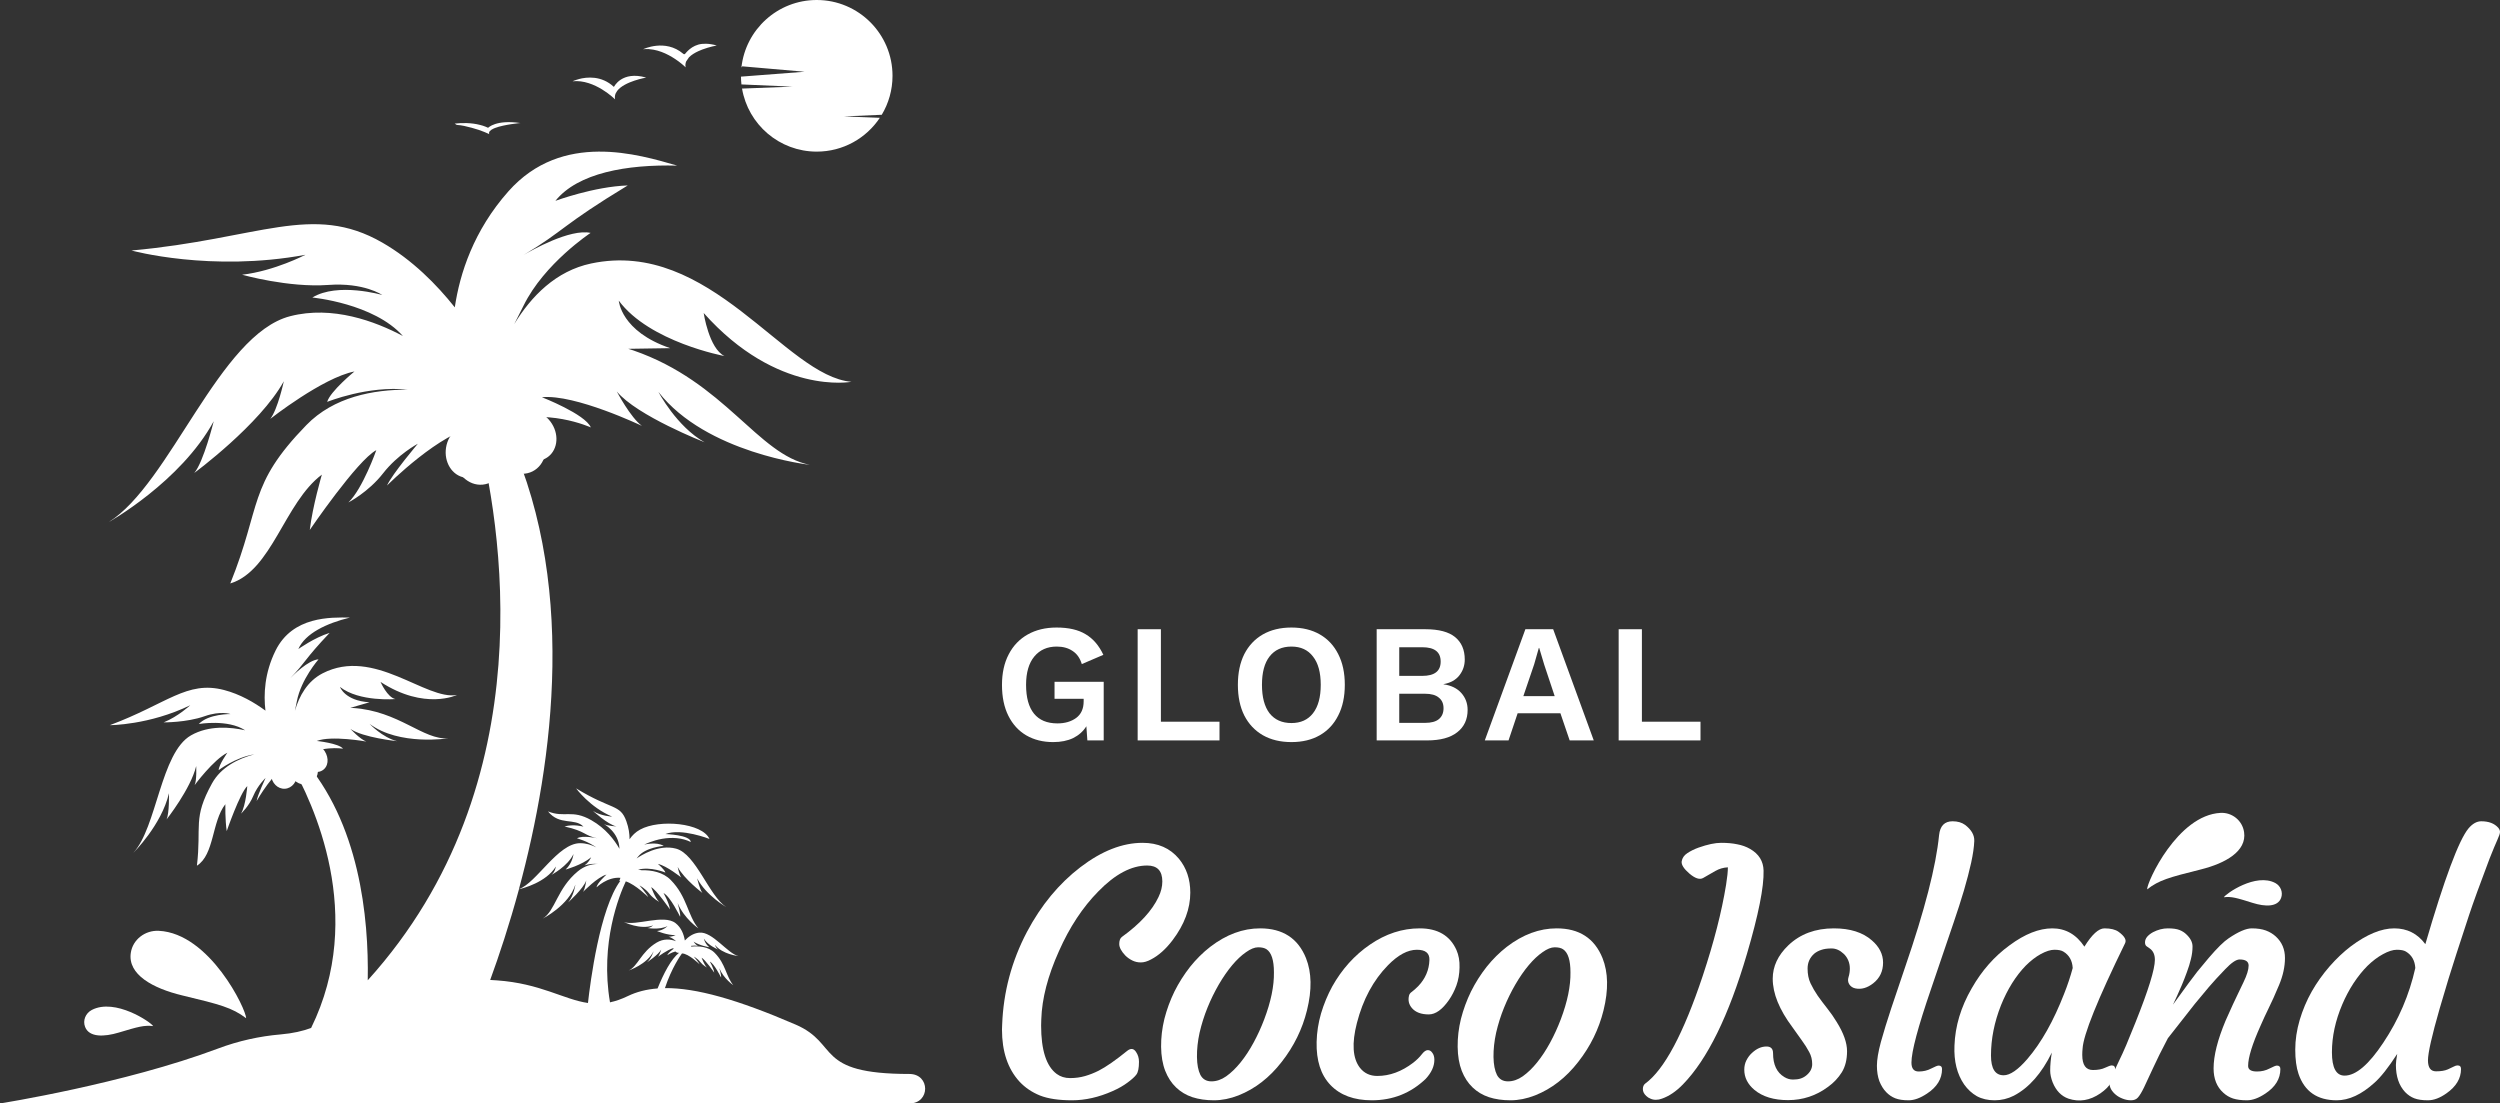 <svg width="145" height="64" viewBox="0 0 145 64" fill="none" xmlns="http://www.w3.org/2000/svg">
<rect x="0" y="0" width="145" height="64" fill="#333333" stroke="none"/>
<ellipse rx="0.755" ry="0.944" transform="matrix(0.735 -0.678 0.678 0.735 18.153 43.918)" fill="white"/>
<ellipse rx="1.343" ry="1.55" transform="matrix(0.988 0.158 -0.157 0.988 27.198 26.169)" fill="white"/>
<ellipse rx="1.343" ry="1.552" transform="matrix(0.797 -0.603 0.603 0.798 30.852 25.258)" fill="white"/>
<path d="M52.743 62.29C47.197 62.29 48.724 60.539 46.148 59.427C42.755 57.962 40.358 57.293 38.566 57.31C38.955 56.134 39.485 55.393 39.554 55.3C39.933 55.297 40.579 55.933 40.579 55.933C40.521 55.808 40.239 55.48 40.239 55.48C40.239 55.48 40.458 55.594 40.62 55.799C40.782 56.004 41.002 56.114 41.002 56.114C40.844 55.968 40.692 55.546 40.692 55.546C40.9 55.655 41.425 56.41 41.425 56.41C41.392 56.155 41.172 55.774 41.172 55.774C41.433 55.898 41.822 56.696 41.822 56.696C41.848 56.581 41.721 56.158 41.721 56.158C41.973 56.763 42.532 57.142 42.532 57.142C42.104 56.628 42.1 55.922 41.452 55.266C41.081 54.89 40.51 54.862 40.09 54.905C40.089 54.889 40.087 54.874 40.084 54.858C40.211 54.839 40.347 54.838 40.49 54.869C40.335 54.795 40.228 54.614 40.228 54.614C40.584 54.852 41.147 54.942 41.147 54.942C40.879 54.735 40.824 54.44 40.824 54.44C41.063 54.837 41.657 55.076 41.657 55.076C41.518 54.992 41.472 54.806 41.472 54.806C41.904 55.36 42.837 55.453 42.837 55.453C42.21 55.325 41.327 54.013 40.555 54.093C40.209 54.129 39.931 54.325 39.721 54.549C39.66 54.187 39.513 53.799 39.181 53.541C38.49 53.004 36.862 53.73 36.184 53.477C36.184 53.477 37.133 53.947 37.877 53.675C37.877 53.675 37.723 53.826 37.54 53.823C37.54 53.823 38.251 53.951 38.716 53.713C38.716 53.713 38.487 53.962 38.107 54C38.107 54 38.7 54.251 39.182 54.236C39.182 54.236 38.973 54.345 38.78 54.324C38.953 54.386 39.094 54.481 39.211 54.59C38.892 54.469 38.49 54.428 38.082 54.673C37.173 55.218 36.989 56.064 36.456 56.291C36.456 56.291 37.536 55.934 37.907 55.171C37.907 55.171 37.791 55.583 37.527 55.813C37.527 55.813 38.192 55.377 38.351 55.072C38.351 55.072 38.263 55.384 38.16 55.497C38.16 55.497 38.682 55.097 39.049 54.991C39.054 55.005 39.06 55.019 39.067 55.033C38.94 55.126 38.73 55.291 38.709 55.398C38.709 55.398 38.903 55.256 39.174 55.185C39.176 55.187 39.176 55.188 39.177 55.19C39.24 55.252 39.314 55.271 39.385 55.262C38.922 55.628 38.492 56.458 38.14 57.33C37.491 57.379 36.925 57.527 36.423 57.768C36.049 57.949 35.705 58.067 35.38 58.136C34.792 54.698 35.919 51.923 36.296 51.119C36.858 51.298 37.597 52.031 37.597 52.031C37.512 51.844 37.092 51.353 37.092 51.353C37.092 51.353 37.419 51.524 37.66 51.831C37.901 52.137 38.227 52.303 38.227 52.303C37.994 52.085 37.769 51.455 37.769 51.455C38.079 51.618 38.857 52.747 38.857 52.747C38.811 52.365 38.484 51.797 38.484 51.797C38.873 51.983 39.448 53.175 39.448 53.175C39.487 53.003 39.3 52.373 39.3 52.373C39.673 53.276 40.505 53.844 40.505 53.844C39.869 53.074 39.867 52.022 38.905 51.041C38.445 50.573 37.779 50.462 37.207 50.474C37.097 50.447 37.005 50.442 37.005 50.442C37.73 50.243 38.594 50.609 38.594 50.609C38.547 50.435 38.157 50.107 38.157 50.107C38.672 50.215 39.516 50.897 39.516 50.897C39.397 50.743 39.304 50.281 39.304 50.281C39.684 50.993 40.741 51.792 40.741 51.792C40.592 51.614 40.435 50.947 40.435 50.947C40.959 51.941 42.124 52.612 42.124 52.612C41.128 51.972 40.365 49.535 39.214 49.222C38.201 48.947 37.158 49.627 36.922 49.793C36.947 49.763 36.972 49.732 36.996 49.7C37.43 49.132 38.496 49.065 38.496 49.065C38.079 48.801 37.361 48.989 37.361 48.989C37.361 48.989 37.835 48.748 38.413 48.649C38.969 48.554 39.572 48.59 40.065 48.837C40.043 48.42 38.591 48.375 38.591 48.375C39.518 48.013 41.15 48.659 41.15 48.659C40.729 47.726 38.244 47.499 37.124 48.117C36.86 48.261 36.663 48.459 36.514 48.676C36.516 48.369 36.468 48.016 36.328 47.629C35.966 46.623 35.495 47.002 33.412 45.724C33.412 45.724 34.217 46.826 35.507 47.365C35.507 47.365 34.819 47.325 34.394 47.033C34.394 47.033 35.23 47.807 35.754 47.935C35.754 47.935 35.233 47.903 35.029 47.797C35.029 47.797 35.903 48.255 35.929 49.231C35.635 48.714 35.127 48.045 34.303 47.575C33.162 46.923 32.748 47.453 31.783 47.06C32.458 47.909 33.344 47.417 33.841 47.946C33.841 47.946 33.265 47.779 32.743 47.937C33.987 48.212 33.847 48.45 34.637 48.619C34.637 48.619 33.794 48.428 33.466 48.624C33.466 48.624 34.073 48.783 34.586 49.149C34.305 49.001 33.99 48.904 33.646 48.905C32.356 48.908 31.119 51.208 30.098 51.57C32.096 44.2 33.587 33.471 29.17 24.583C31.599 23.579 34.268 24.791 34.268 24.791C33.945 24.018 31.431 23.04 31.431 23.04C33.347 22.843 37.233 24.702 37.233 24.702C36.573 24.227 35.772 22.703 35.772 22.703C36.933 24.115 40.87 25.653 40.87 25.653C39.243 24.744 38.188 22.731 38.188 22.731C40.957 26.29 46.969 26.96 46.969 26.96C43.943 26.366 42.06 22.164 36.735 20.325C36.635 20.291 36.537 20.26 36.439 20.231L38.872 20.193C36.005 19.221 35.889 17.438 35.889 17.438C37.674 19.845 42.02 20.651 42.02 20.651C41.119 20.213 40.813 18.153 40.813 18.153C45.091 22.958 49.385 22.145 49.385 22.145C45.54 21.826 41.191 13.82 34.285 15.282C32.246 15.714 30.812 17.18 29.824 18.801C30.007 18.439 30.191 18.083 30.369 17.722C31.566 15.28 34.255 13.508 34.255 13.508C33.057 13.252 30.811 14.529 30.371 14.789C32.766 13.355 32.563 13.085 36.409 10.756C34.463 10.818 32.213 11.649 32.213 11.649C33.517 10.03 36.353 9.529 39.28 9.606C37.045 8.961 32.601 7.59 29.49 11.095C27.469 13.374 26.668 15.866 26.378 17.826C25.336 16.515 23.923 15.076 22.173 14.07C18.11 11.735 15.03 13.863 7.626 14.529C7.626 14.529 12.226 15.796 17.717 14.777C17.717 14.777 15.916 15.717 14.041 15.934C14.041 15.934 16.726 16.695 19.036 16.527C21.118 16.375 22.171 17.109 22.171 17.109C22.171 17.109 19.587 16.356 18.116 17.257C18.116 17.257 21.68 17.59 23.368 19.488C21.762 18.635 19.282 17.708 16.831 18.339C12.714 19.399 9.878 28.056 6.295 30.288C6.295 30.288 10.481 27.95 12.396 24.432C12.396 24.432 11.807 26.803 11.267 27.432C11.267 27.432 15.07 24.631 16.462 22.112C16.462 22.112 16.108 23.752 15.675 24.296C15.675 24.296 18.716 21.904 20.559 21.545C20.559 21.545 19.152 22.696 18.975 23.31C18.975 23.31 21.344 22.346 23.662 22.601C21.657 22.591 19.356 23.02 17.767 24.657C14.351 28.172 15.188 29.303 13.356 33.841C15.778 33.101 16.492 29.159 18.668 27.528C18.668 27.528 18.126 29.375 17.967 30.737C17.967 30.737 20.719 26.697 21.826 26.109C21.826 26.109 21.033 28.362 20.205 29.143C20.205 29.143 21.366 28.548 22.22 27.451C23.075 26.352 24.236 25.736 24.236 25.736C24.236 25.736 22.747 27.493 22.446 28.161C22.446 28.161 25.594 25.005 27.628 24.757C29.062 30.242 31.711 45.38 21.329 56.857C21.396 53.201 20.849 47.698 17.527 43.969C18.517 43.202 19.895 43.423 19.895 43.423C19.65 43.109 18.372 42.976 18.372 42.976C19.227 42.645 21.245 43.01 21.245 43.01C20.883 42.874 20.324 42.276 20.324 42.276C21.034 42.778 23.036 42.989 23.036 42.989C22.175 42.776 21.437 41.984 21.437 41.984C23.154 43.271 26 42.823 26 42.823C24.536 42.93 23.145 41.236 20.468 41.062C20.416 41.058 20.366 41.058 20.315 41.057L21.433 40.732C19.995 40.646 19.718 39.842 19.718 39.842C20.839 40.723 22.937 40.546 22.937 40.546C22.468 40.458 22.07 39.55 22.07 39.55C24.637 41.22 26.507 40.306 26.507 40.306C24.701 40.644 21.7 37.513 18.711 39.053C17.83 39.508 17.355 40.361 17.104 41.229C17.142 41.041 17.183 40.854 17.219 40.667C17.463 39.395 18.475 38.242 18.475 38.242C17.881 38.276 16.985 39.182 16.842 39.329C17.773 38.361 17.64 38.266 19.119 36.707C18.233 36.98 17.304 37.645 17.304 37.645C17.701 36.738 18.941 36.15 20.295 35.819C19.185 35.803 16.972 35.732 15.982 37.734C15.339 39.035 15.284 40.28 15.396 41.217C14.754 40.746 13.924 40.262 12.993 40.02C10.835 39.458 9.686 40.824 6.37 42.06C6.37 42.06 8.641 42.063 11.035 40.904C11.035 40.904 10.326 41.563 9.492 41.898C9.492 41.898 10.82 41.91 11.86 41.543C12.797 41.212 13.373 41.416 13.373 41.416C13.373 41.416 12.092 41.395 11.529 41.993C11.529 41.993 13.207 41.698 14.221 42.358C13.377 42.168 12.122 42.054 11.075 42.652C9.317 43.657 9.1 47.989 7.733 49.465C7.733 49.465 9.362 47.865 9.801 46.008C9.801 46.008 9.828 47.172 9.659 47.529C9.659 47.529 11.055 45.764 11.379 44.432C11.379 44.432 11.422 45.23 11.29 45.535C11.29 45.535 12.388 44.053 13.189 43.657C13.189 43.657 12.687 44.362 12.683 44.667C12.683 44.667 13.65 43.926 14.746 43.752C13.825 43.999 12.821 44.485 12.296 45.437C11.168 47.481 11.694 47.896 11.421 50.211C12.441 49.566 12.274 47.665 13.07 46.643C13.07 46.643 13.053 47.559 13.15 48.205C13.15 48.205 13.908 46.003 14.342 45.594C14.342 45.594 14.26 46.728 13.978 47.191C13.978 47.191 14.437 46.772 14.692 46.161C14.947 45.549 15.403 45.12 15.403 45.12C15.403 45.12 14.939 46.114 14.884 46.459C14.884 46.459 15.935 44.614 16.837 44.244C18.173 46.565 21.247 53.097 18.045 59.622C17.559 59.801 16.994 59.934 16.288 59.995C15.046 60.101 13.822 60.374 12.655 60.812C7.172 62.87 0 64 0 64H28.813L52.743 64C53.964 64 53.964 62.29 52.743 62.29ZM39.479 55.233L39.478 55.235L39.477 55.235C39.477 55.234 39.477 55.234 39.479 55.233ZM28.431 56.837C28.949 55.419 29.544 53.629 30.1 51.577C30.319 51.526 31.666 51.182 32.24 50.261C32.24 50.261 32.197 50.58 31.979 50.746C31.979 50.746 32.931 50.242 33.261 49.536C33.261 49.536 33.218 50.039 32.807 50.433C32.807 50.433 33.734 50.182 34.288 49.722C34.288 49.722 34.141 50.042 33.895 50.194C34.159 50.106 34.417 50.088 34.659 50.11C34.287 50.117 33.891 50.227 33.519 50.533C32.3 51.539 32.215 52.828 31.478 53.28C31.478 53.28 32.992 52.514 33.372 51.307C33.372 51.307 33.291 51.94 32.953 52.338C32.953 52.338 33.837 51.548 34.005 51.062C34.005 51.062 33.943 51.541 33.816 51.731C33.816 51.731 34.655 50.861 35.178 50.725C35.178 50.725 34.613 51.229 34.604 51.464C34.604 51.464 35.219 50.851 35.984 50.913L35.92 51.109C35.939 51.101 35.959 51.095 35.979 51.09C34.787 52.694 34.236 56.966 34.102 58.174C32.684 57.968 31.348 57.04 28.822 56.862C28.691 56.853 28.56 56.845 28.431 56.837Z" fill="white"/>
<path d="M10.566 57.733C12.777 58.264 13.451 58.439 14.274 59.055C14.289 58.567 12.173 54.128 9.205 53.987C8.421 53.949 7.705 54.485 7.587 55.262C7.394 56.528 8.874 57.325 10.566 57.733Z" fill="white"/>
<path d="M6.895 59.887C8.013 59.551 8.357 59.453 8.882 59.513C8.763 59.293 6.678 57.871 5.325 58.577C4.967 58.763 4.788 59.186 4.936 59.562C5.175 60.175 6.038 60.145 6.895 59.887Z" fill="white"/>
<path d="M61.084 43.041C60.492 43.041 59.971 42.911 59.522 42.65C59.079 42.39 58.734 42.012 58.486 41.517C58.239 41.022 58.115 40.426 58.115 39.729C58.115 39.038 58.245 38.446 58.506 37.95C58.766 37.449 59.134 37.065 59.61 36.798C60.085 36.531 60.642 36.397 61.28 36.397C61.983 36.397 62.546 36.527 62.97 36.788C63.399 37.042 63.741 37.439 63.995 37.98L62.745 38.517C62.641 38.172 62.462 37.918 62.208 37.755C61.96 37.586 61.654 37.501 61.29 37.501C60.743 37.501 60.31 37.693 59.99 38.078C59.672 38.462 59.512 39.009 59.512 39.719C59.512 40.455 59.665 41.012 59.971 41.39C60.277 41.768 60.73 41.957 61.329 41.957C61.765 41.957 62.126 41.852 62.413 41.644C62.706 41.429 62.852 41.107 62.852 40.677V40.53H61.163V39.543H64.015V42.944H63.067L63.009 42.123C62.826 42.416 62.572 42.644 62.247 42.807C61.921 42.963 61.534 43.041 61.084 43.041Z" fill="white"/>
<path d="M67.332 41.859H70.731V42.944H65.984V36.495H67.332V41.859Z" fill="white"/>
<path d="M74.903 36.397C75.541 36.397 76.091 36.531 76.554 36.798C77.016 37.065 77.371 37.446 77.618 37.941C77.872 38.436 77.999 39.029 77.999 39.719C77.999 40.41 77.872 41.002 77.618 41.497C77.371 41.992 77.016 42.373 76.554 42.641C76.091 42.908 75.541 43.041 74.903 43.041C74.265 43.041 73.711 42.908 73.243 42.641C72.78 42.373 72.422 41.992 72.168 41.497C71.921 41.002 71.797 40.41 71.797 39.719C71.797 39.029 71.921 38.436 72.168 37.941C72.422 37.446 72.78 37.065 73.243 36.798C73.711 36.531 74.265 36.397 74.903 36.397ZM74.903 37.501C74.356 37.501 73.933 37.693 73.633 38.078C73.34 38.455 73.194 39.002 73.194 39.719C73.194 40.436 73.34 40.986 73.633 41.37C73.933 41.748 74.356 41.937 74.903 41.937C75.444 41.937 75.86 41.748 76.153 41.37C76.453 40.986 76.603 40.436 76.603 39.719C76.603 39.002 76.453 38.455 76.153 38.078C75.86 37.693 75.444 37.501 74.903 37.501Z" fill="white"/>
<path d="M79.847 42.944V36.495H82.67C83.451 36.495 84.028 36.648 84.399 36.954C84.77 37.26 84.956 37.693 84.956 38.253C84.956 38.599 84.851 38.905 84.643 39.172C84.435 39.439 84.129 39.608 83.725 39.68V39.69C84.174 39.755 84.519 39.924 84.76 40.198C85.001 40.471 85.122 40.797 85.122 41.175C85.122 41.729 84.92 42.162 84.516 42.474C84.119 42.787 83.536 42.944 82.768 42.944H79.847ZM81.156 39.201H82.494C83.204 39.201 83.559 38.924 83.559 38.371C83.559 37.817 83.204 37.54 82.494 37.54H81.156V39.201ZM81.156 41.927H82.65C83.009 41.927 83.276 41.856 83.451 41.712C83.634 41.562 83.725 41.351 83.725 41.077C83.725 40.81 83.634 40.605 83.451 40.462C83.276 40.312 83.009 40.237 82.65 40.237H81.156V41.927Z" fill="white"/>
<path d="M86.118 42.944L88.472 36.495H90.084L92.438 42.944H91.041L90.504 41.37H88.023L87.495 42.944H86.118ZM88.98 38.537L88.355 40.374H90.171L89.566 38.556L89.273 37.579H89.253L88.98 38.537Z" fill="white"/>
<path d="M95.23 41.859H98.629V42.944H93.882V36.495H95.23V41.859Z" fill="white"/>
<path d="M35.608 5.042C34.888 4.37 34.032 4.462 33.562 4.589C33.545 4.598 33.524 4.606 33.508 4.615C33.507 4.612 33.506 4.608 33.505 4.605C33.321 4.659 33.209 4.714 33.209 4.714C34.498 4.582 35.675 5.764 35.675 5.764C35.648 5.639 35.664 5.524 35.708 5.419L35.797 5.27C36.216 4.718 37.48 4.5 37.48 4.5C36.055 4.089 35.608 5.042 35.608 5.042Z" fill="white"/>
<path d="M28.311 7.413C28.212 7.365 28.109 7.325 28.005 7.291L27.867 7.252C27.318 7.105 26.752 7.125 26.372 7.169C26.408 7.199 26.494 7.244 26.494 7.244C26.82 7.266 27.042 7.331 27.313 7.4L27.36 7.411C27.964 7.57 28.377 7.781 28.377 7.781C28.323 7.653 28.434 7.547 28.623 7.46L28.717 7.421C29.246 7.219 30.181 7.136 30.181 7.136C28.758 6.927 28.311 7.413 28.311 7.413Z" fill="white"/>
<path fill-rule="evenodd" clip-rule="evenodd" d="M39.62 3.113C38.58 2.232 37.3 2.856 37.3 2.856C37.394 2.846 37.487 2.844 37.58 2.848C37.604 2.846 37.629 2.846 37.652 2.844V2.851C38.313 2.897 38.916 3.243 39.307 3.526L39.367 3.569C39.618 3.756 39.767 3.906 39.767 3.906C39.74 3.782 39.755 3.668 39.798 3.564L39.961 3.325C40.1 3.182 40.296 3.064 40.503 2.969L40.727 2.875C41.159 2.711 41.571 2.639 41.571 2.639C41.339 2.572 41.135 2.542 40.952 2.537L40.714 2.546C40.101 2.613 39.778 3.083 39.729 3.129C39.679 3.176 39.62 3.113 39.62 3.113Z" fill="white"/>
<path fill-rule="evenodd" clip-rule="evenodd" d="M51.142 6.657C51.538 5.996 51.766 5.223 51.766 4.397C51.766 1.969 49.798 0 47.371 0C45.105 0 43.24 1.715 43.002 3.918L43.054 3.847L46.665 4.161L42.976 4.445C42.978 4.598 42.987 4.748 43.004 4.897L45.958 5.025L43.038 5.137C43.39 7.213 45.196 8.794 47.371 8.794C48.898 8.794 50.243 8.015 51.031 6.833L48.941 6.752L51.142 6.657Z" fill="white"/>
<path d="M130.157 48.264C130.057 47.583 129.455 47.114 128.796 47.147C126.3 47.271 124.52 51.157 124.533 51.584C125.225 51.046 125.793 50.893 127.651 50.427C129.076 50.07 130.32 49.372 130.157 48.264Z" fill="white"/>
<path d="M128.984 52.04C129.425 51.988 129.714 52.073 130.655 52.368C131.375 52.593 132.1 52.618 132.303 52.083C132.427 51.754 132.276 51.383 131.976 51.22C130.837 50.602 129.084 51.847 128.984 52.04Z" fill="white"/>
<path d="M58.115 59.714L58.125 59.437C58.195 57.535 58.675 55.738 59.565 54.046C60.385 52.5 61.419 51.25 62.665 50.296C63.899 49.354 65.1 48.884 66.27 48.884C67.161 48.884 67.863 49.192 68.379 49.809C68.817 50.343 69.037 50.999 69.037 51.775C69.037 52.704 68.696 53.62 68.016 54.523C67.622 55.044 67.202 55.42 66.757 55.649C66.547 55.763 66.35 55.821 66.166 55.821C65.987 55.821 65.822 55.782 65.67 55.706C65.517 55.63 65.383 55.534 65.269 55.42C65.034 55.172 64.916 54.949 64.916 54.752C64.916 54.555 64.967 54.418 65.069 54.342C66.112 53.591 66.821 52.818 67.196 52.023C67.342 51.718 67.415 51.419 67.415 51.126C67.415 50.509 67.123 50.2 66.538 50.2C65.622 50.2 64.678 50.7 63.705 51.699C62.795 52.621 62.032 53.779 61.416 55.172C60.773 56.603 60.433 57.917 60.395 59.113L60.385 59.475C60.385 60.907 60.687 61.845 61.291 62.29C61.508 62.449 61.765 62.529 62.064 62.529C62.369 62.529 62.656 62.49 62.923 62.414C63.19 62.338 63.457 62.233 63.724 62.099C64.156 61.877 64.709 61.492 65.383 60.945C65.587 60.786 65.755 60.808 65.889 61.011C66.003 61.177 66.061 61.368 66.061 61.584C66.061 61.947 66.01 62.195 65.908 62.328C65.813 62.456 65.644 62.608 65.403 62.786C65.167 62.964 64.878 63.13 64.534 63.282C63.733 63.639 62.948 63.817 62.179 63.817C61.409 63.817 60.789 63.725 60.319 63.54C59.848 63.349 59.451 63.079 59.126 62.729C58.452 61.991 58.115 60.986 58.115 59.714Z" fill="white"/>
<path d="M68.213 63.072C67.945 62.818 67.736 62.497 67.583 62.109C67.43 61.714 67.351 61.25 67.344 60.716C67.338 60.181 67.402 59.641 67.535 59.093C67.675 58.547 67.869 58.019 68.117 57.51C68.371 57.001 68.674 56.524 69.023 56.078C69.379 55.633 69.77 55.245 70.197 54.914C71.125 54.202 72.088 53.845 73.087 53.845C74.397 53.845 75.284 54.421 75.748 55.572C76.079 56.406 76.098 57.414 75.805 58.597C75.538 59.685 75.048 60.684 74.336 61.593C73.63 62.503 72.797 63.149 71.837 63.531C71.354 63.721 70.877 63.817 70.406 63.817C69.942 63.817 69.526 63.756 69.157 63.636C68.794 63.515 68.48 63.327 68.213 63.072ZM70.034 58.445C69.844 58.915 69.691 59.399 69.576 59.895C69.468 60.391 69.418 60.862 69.424 61.307C69.43 61.746 69.497 62.093 69.624 62.347C69.758 62.595 69.971 62.719 70.263 62.719C70.556 62.719 70.842 62.621 71.122 62.424C71.408 62.22 71.684 61.953 71.952 61.622C72.219 61.291 72.47 60.91 72.705 60.477C72.94 60.044 73.147 59.593 73.325 59.122C73.713 58.098 73.901 57.188 73.888 56.393C73.888 55.693 73.745 55.248 73.459 55.057C73.344 54.981 73.182 54.943 72.972 54.943C72.769 54.943 72.533 55.038 72.266 55.229C71.999 55.413 71.732 55.665 71.465 55.983C71.198 56.301 70.941 56.673 70.692 57.099C70.445 57.526 70.225 57.974 70.034 58.445Z" fill="white"/>
<path d="M76.364 60.429C76.377 59.876 76.463 59.326 76.621 58.779C76.787 58.225 77.003 57.704 77.27 57.214C77.544 56.724 77.865 56.272 78.234 55.859C78.609 55.445 79.016 55.089 79.454 54.79C80.37 54.16 81.334 53.845 82.344 53.845C83.387 53.845 84.096 54.262 84.472 55.095C84.605 55.394 84.665 55.735 84.653 56.116C84.647 56.492 84.586 56.838 84.472 57.157C84.357 57.468 84.214 57.748 84.042 57.996C83.654 58.556 83.263 58.836 82.869 58.836C82.43 58.836 82.106 58.715 81.896 58.473C81.712 58.263 81.655 58.019 81.725 57.739C81.744 57.656 81.801 57.583 81.896 57.519C81.992 57.449 82.112 57.341 82.259 57.195C82.672 56.762 82.888 56.256 82.907 55.678C82.92 55.283 82.678 55.086 82.182 55.086C81.648 55.086 81.089 55.385 80.504 55.983C79.651 56.854 79.051 57.971 78.701 59.332C78.396 60.515 78.453 61.38 78.873 61.928C79.121 62.246 79.458 62.405 79.884 62.405C80.602 62.405 81.295 62.15 81.963 61.641C82.166 61.482 82.332 61.32 82.459 61.155C82.586 60.989 82.704 60.907 82.812 60.907C82.92 60.907 83.009 60.961 83.079 61.069C83.155 61.17 83.193 61.304 83.193 61.469C83.193 61.845 83.025 62.214 82.688 62.576C81.823 63.403 80.783 63.817 79.569 63.817C78.532 63.817 77.731 63.521 77.165 62.929C76.606 62.344 76.339 61.511 76.364 60.429Z" fill="white"/>
<path d="M85.412 63.072C85.145 62.818 84.935 62.497 84.782 62.109C84.63 61.714 84.55 61.25 84.544 60.716C84.538 60.181 84.601 59.641 84.735 59.093C84.875 58.547 85.069 58.019 85.317 57.51C85.571 57.001 85.873 56.524 86.223 56.078C86.579 55.633 86.97 55.245 87.396 54.914C88.324 54.202 89.288 53.845 90.286 53.845C91.596 53.845 92.483 54.421 92.947 55.572C93.278 56.406 93.297 57.414 93.005 58.597C92.737 59.685 92.248 60.684 91.536 61.593C90.83 62.503 89.997 63.149 89.037 63.531C88.553 63.721 88.076 63.817 87.606 63.817C87.142 63.817 86.725 63.756 86.356 63.636C85.994 63.515 85.679 63.327 85.412 63.072ZM87.234 58.445C87.043 58.915 86.891 59.399 86.776 59.895C86.668 60.391 86.617 60.862 86.623 61.307C86.63 61.746 86.697 62.093 86.824 62.347C86.957 62.595 87.17 62.719 87.463 62.719C87.755 62.719 88.041 62.621 88.321 62.424C88.607 62.22 88.884 61.953 89.151 61.622C89.418 61.291 89.669 60.91 89.905 60.477C90.14 60.044 90.347 59.593 90.525 59.122C90.912 58.098 91.1 57.188 91.087 56.393C91.087 55.693 90.944 55.248 90.658 55.057C90.544 54.981 90.382 54.943 90.172 54.943C89.968 54.943 89.733 55.038 89.466 55.229C89.199 55.413 88.932 55.665 88.665 55.983C88.398 56.301 88.14 56.673 87.892 57.099C87.644 57.526 87.425 57.974 87.234 58.445Z" fill="white"/>
<path d="M95.429 62.843C96.529 62.036 97.639 59.956 98.758 56.603C99.407 54.65 99.858 52.888 100.113 51.317C100.183 50.878 100.217 50.541 100.217 50.305C99.957 50.318 99.715 50.388 99.493 50.515L98.777 50.926C98.58 51.034 98.316 50.948 97.986 50.668C97.661 50.388 97.512 50.153 97.537 49.962C97.569 49.765 97.677 49.606 97.862 49.485C98.052 49.358 98.272 49.249 98.52 49.16C99.041 48.976 99.477 48.884 99.826 48.884C100.183 48.884 100.494 48.912 100.761 48.969C101.035 49.02 101.283 49.109 101.505 49.237C102.014 49.529 102.275 49.949 102.287 50.496C102.313 51.444 101.992 53.053 101.324 55.324C100.268 58.919 99.028 61.444 97.604 62.901C97.216 63.301 96.812 63.575 96.393 63.721C96.278 63.766 96.16 63.788 96.04 63.788C95.925 63.788 95.82 63.766 95.725 63.721C95.629 63.683 95.55 63.632 95.487 63.569C95.353 63.448 95.286 63.314 95.286 63.168C95.286 63.022 95.334 62.913 95.429 62.843Z" fill="white"/>
<path d="M101.168 62.042C101.168 61.845 101.209 61.663 101.292 61.498C101.381 61.326 101.489 61.183 101.616 61.069C101.883 60.821 102.163 60.697 102.455 60.697C102.71 60.697 102.837 60.827 102.837 61.088C102.837 61.749 103.056 62.211 103.495 62.471C103.654 62.567 103.819 62.614 103.991 62.614C104.163 62.614 104.309 62.595 104.43 62.557C104.55 62.519 104.662 62.459 104.763 62.376C104.992 62.191 105.107 61.972 105.107 61.718C105.107 61.463 105.05 61.231 104.935 61.021C104.821 60.805 104.678 60.579 104.506 60.343L103.962 59.58C103.199 58.562 102.818 57.624 102.818 56.765C102.818 56.053 103.12 55.407 103.724 54.828C104.411 54.173 105.291 53.845 106.366 53.845C107.307 53.845 108.041 54.078 108.569 54.542C109.002 54.917 109.218 55.347 109.218 55.83C109.218 56.333 109.027 56.733 108.646 57.032C108.302 57.3 107.959 57.398 107.615 57.328C107.463 57.297 107.345 57.22 107.263 57.099C107.18 56.972 107.164 56.829 107.215 56.67C107.266 56.511 107.291 56.345 107.291 56.174C107.291 56.002 107.259 55.843 107.196 55.697C107.132 55.55 107.046 55.426 106.938 55.324C106.716 55.114 106.48 55.01 106.232 55.01C105.991 55.01 105.79 55.038 105.631 55.095C105.472 55.146 105.333 55.223 105.212 55.324C104.964 55.553 104.84 55.837 104.84 56.174C104.84 56.505 104.897 56.791 105.011 57.032C105.126 57.274 105.266 57.516 105.431 57.758C105.603 57.999 105.787 58.244 105.984 58.492C106.181 58.74 106.363 59.001 106.528 59.275C106.929 59.917 107.129 60.483 107.129 60.973C107.129 61.457 107.027 61.864 106.824 62.195C106.62 62.519 106.356 62.799 106.032 63.034C105.339 63.55 104.563 63.807 103.705 63.807C102.884 63.807 102.236 63.61 101.759 63.216C101.365 62.885 101.168 62.494 101.168 62.042Z" fill="white"/>
<path d="M109.395 63.34C109.236 63.174 109.106 62.964 109.004 62.71C108.909 62.449 108.861 62.15 108.861 61.813C108.861 61.469 108.937 61.011 109.09 60.439C109.249 59.866 109.449 59.214 109.691 58.483L110.492 56.107C111.63 52.799 112.289 50.242 112.467 48.435C112.524 47.901 112.785 47.634 113.249 47.634C113.541 47.634 113.783 47.704 113.974 47.843C114.342 48.123 114.521 48.435 114.508 48.779C114.495 49.122 114.435 49.542 114.327 50.038C114.219 50.528 114.079 51.066 113.907 51.651C113.735 52.23 113.538 52.843 113.316 53.492L111.999 57.366C111.243 59.567 110.864 60.989 110.864 61.632C110.864 61.975 111.004 62.147 111.284 62.147C111.551 62.147 111.793 62.09 112.009 61.975C112.231 61.861 112.374 61.803 112.438 61.803C112.572 61.803 112.638 61.87 112.638 62.004C112.638 62.57 112.349 63.044 111.77 63.426C111.382 63.686 111.026 63.817 110.702 63.817C110.384 63.817 110.127 63.779 109.929 63.702C109.732 63.626 109.554 63.505 109.395 63.34Z" fill="white"/>
<path d="M120.771 61.183C120.771 61.769 120.977 62.061 121.391 62.061C121.677 62.061 121.912 62.017 122.097 61.928C122.287 61.838 122.414 61.794 122.478 61.794C122.612 61.794 122.678 61.864 122.678 62.004C122.678 62.551 122.392 63.022 121.82 63.416C121.216 63.83 120.599 63.931 119.969 63.721C119.556 63.575 119.251 63.26 119.054 62.777C118.958 62.529 118.911 62.303 118.911 62.099C118.911 61.769 118.943 61.419 119.006 61.05C118.415 62.258 117.68 63.092 116.803 63.55C116.453 63.728 116.081 63.817 115.687 63.817C115.293 63.817 114.949 63.737 114.657 63.578C114.37 63.413 114.126 63.187 113.922 62.901C113.509 62.303 113.321 61.552 113.359 60.649C113.398 59.517 113.731 58.407 114.361 57.319C114.94 56.301 115.671 55.471 116.555 54.828C117.439 54.173 118.265 53.845 119.035 53.845C119.804 53.845 120.424 54.199 120.895 54.905C121.333 54.199 121.721 53.845 122.058 53.845C122.421 53.845 122.694 53.912 122.879 54.046C123.228 54.3 123.352 54.523 123.251 54.714C121.655 57.983 120.834 60.019 120.79 60.821C120.777 60.935 120.771 61.056 120.771 61.183ZM115.477 61.221C115.477 61.985 115.722 62.366 116.211 62.366C116.587 62.366 117.048 62.048 117.594 61.412C118.396 60.477 119.105 59.218 119.721 57.634C119.919 57.137 120.084 56.641 120.217 56.145C120.192 55.712 120.011 55.394 119.674 55.191C119.559 55.121 119.388 55.086 119.159 55.086C118.936 55.086 118.672 55.169 118.367 55.334C118.068 55.499 117.776 55.725 117.49 56.011C117.21 56.298 116.946 56.638 116.698 57.032C116.456 57.42 116.243 57.843 116.059 58.301C115.671 59.281 115.477 60.255 115.477 61.221Z" fill="white"/>
<path d="M129.895 55.649C129.698 55.649 129.418 55.84 129.056 56.221C128.693 56.597 128.378 56.94 128.111 57.252L127.301 58.225L125.736 60.219C125.368 60.919 125.078 61.501 124.868 61.966L124.353 63.072C124.22 63.346 124.102 63.54 124 63.655C123.905 63.763 123.771 63.817 123.6 63.817C123.434 63.817 123.272 63.785 123.113 63.721C122.961 63.664 122.827 63.588 122.713 63.492C122.471 63.289 122.35 63.066 122.35 62.824C122.35 62.729 122.42 62.541 122.56 62.261L122.923 61.489C123.037 61.26 123.171 60.967 123.323 60.611L123.857 59.303C124.608 57.427 124.983 56.215 124.983 55.668C124.983 55.375 124.887 55.159 124.697 55.019L124.506 54.886C124.442 54.841 124.411 54.765 124.411 54.657C124.411 54.542 124.452 54.434 124.535 54.332C124.624 54.23 124.738 54.141 124.878 54.065C125.164 53.919 125.45 53.845 125.736 53.845C126.029 53.845 126.255 53.877 126.414 53.941C126.573 54.005 126.706 54.09 126.814 54.199C127.049 54.421 127.167 54.653 127.167 54.895C127.167 55.137 127.135 55.382 127.072 55.63C127.015 55.871 126.938 56.12 126.843 56.374C126.754 56.622 126.658 56.867 126.557 57.109C126.455 57.35 126.363 57.56 126.28 57.739L126.089 58.149C126.038 58.251 126.026 58.282 126.051 58.244C126.757 57.265 127.221 56.635 127.444 56.355L128.111 55.553C128.601 54.981 128.986 54.602 129.266 54.418C129.831 54.036 130.277 53.845 130.601 53.845C130.925 53.845 131.199 53.887 131.421 53.969C131.644 54.052 131.838 54.17 132.003 54.322C132.353 54.647 132.528 55.06 132.528 55.563C132.528 56.066 132.413 56.59 132.184 57.137C131.955 57.684 131.755 58.13 131.583 58.473C131.418 58.81 131.259 59.154 131.106 59.504C130.63 60.566 130.391 61.339 130.391 61.822C130.391 62.039 130.563 62.147 130.906 62.147C131.173 62.147 131.415 62.09 131.631 61.975C131.854 61.861 131.997 61.803 132.06 61.803C132.194 61.803 132.261 61.87 132.261 62.004C132.261 62.57 131.971 63.044 131.393 63.426C131.005 63.686 130.649 63.817 130.324 63.817C130 63.817 129.73 63.782 129.514 63.712C129.304 63.642 129.116 63.531 128.951 63.378C128.576 63.041 128.388 62.57 128.388 61.966C128.388 61.228 128.62 60.305 129.084 59.199C129.421 58.441 129.66 57.923 129.8 57.643L130.124 56.966C130.321 56.559 130.42 56.237 130.42 56.002C130.42 55.767 130.245 55.649 129.895 55.649Z" fill="white"/>
<path d="M142.539 61.794C142.673 61.794 142.739 61.864 142.739 62.004C142.739 62.551 142.456 63.022 141.891 63.416C141.515 63.683 141.159 63.817 140.822 63.817C140.492 63.817 140.228 63.779 140.031 63.702C139.833 63.626 139.655 63.505 139.496 63.34C139.14 62.958 138.962 62.433 138.962 61.765C138.962 61.632 138.988 61.419 139.039 61.126C138.523 61.921 138.082 62.481 137.713 62.805C136.969 63.48 136.241 63.817 135.528 63.817C134.403 63.817 133.665 63.308 133.316 62.29C133.188 61.915 133.125 61.444 133.125 60.878C133.125 60.312 133.211 59.739 133.382 59.16C133.554 58.581 133.786 58.031 134.079 57.51C134.377 56.988 134.721 56.505 135.109 56.059C135.503 55.608 135.916 55.216 136.349 54.886C137.277 54.192 138.117 53.845 138.867 53.845C139.617 53.845 140.218 54.151 140.67 54.761C141.776 50.97 142.609 48.734 143.169 48.053C143.404 47.774 143.652 47.634 143.913 47.634C144.345 47.634 144.673 47.758 144.895 48.006C144.965 48.088 145 48.171 145 48.254C145 48.337 144.949 48.489 144.847 48.712C144.746 48.934 144.596 49.294 144.399 49.79C143.833 51.285 143.436 52.379 143.207 53.072C142.622 54.847 142.228 56.069 142.024 56.737L141.499 58.502C141.048 60.073 140.822 61.072 140.822 61.498C140.822 61.924 140.978 62.137 141.29 62.137C141.576 62.137 141.805 62.099 141.976 62.023L142.339 61.851C142.409 61.813 142.476 61.794 142.539 61.794ZM135.986 62.386C136.641 62.386 137.392 61.746 138.237 60.468C139.121 59.144 139.738 57.704 140.088 56.145C140.062 55.712 139.881 55.394 139.544 55.191C139.43 55.121 139.255 55.086 139.019 55.086C138.791 55.086 138.52 55.172 138.209 55.343C137.903 55.509 137.605 55.735 137.312 56.021C137.026 56.307 136.756 56.644 136.501 57.032C136.253 57.414 136.037 57.821 135.853 58.254C135.452 59.195 135.252 60.121 135.252 61.031C135.252 61.934 135.497 62.386 135.986 62.386Z" fill="white"/>
<ellipse rx="1.511" ry="1.766" transform="matrix(0.995 -0.095 0.095 0.995 27.825 26.352)" fill="white"/>
<ellipse rx="1.511" ry="1.763" transform="matrix(0.894 -0.448 0.448 0.894 30.096 25.765)" fill="white"/>
<ellipse rx="0.755" ry="0.849" transform="matrix(0.998 -0.058 0.058 0.998 16.475 44.9)" fill="white"/>
<ellipse rx="0.849" ry="1.018" transform="matrix(0.904 -0.428 0.428 0.904 17.563 44.52)" fill="white"/>
</svg>

